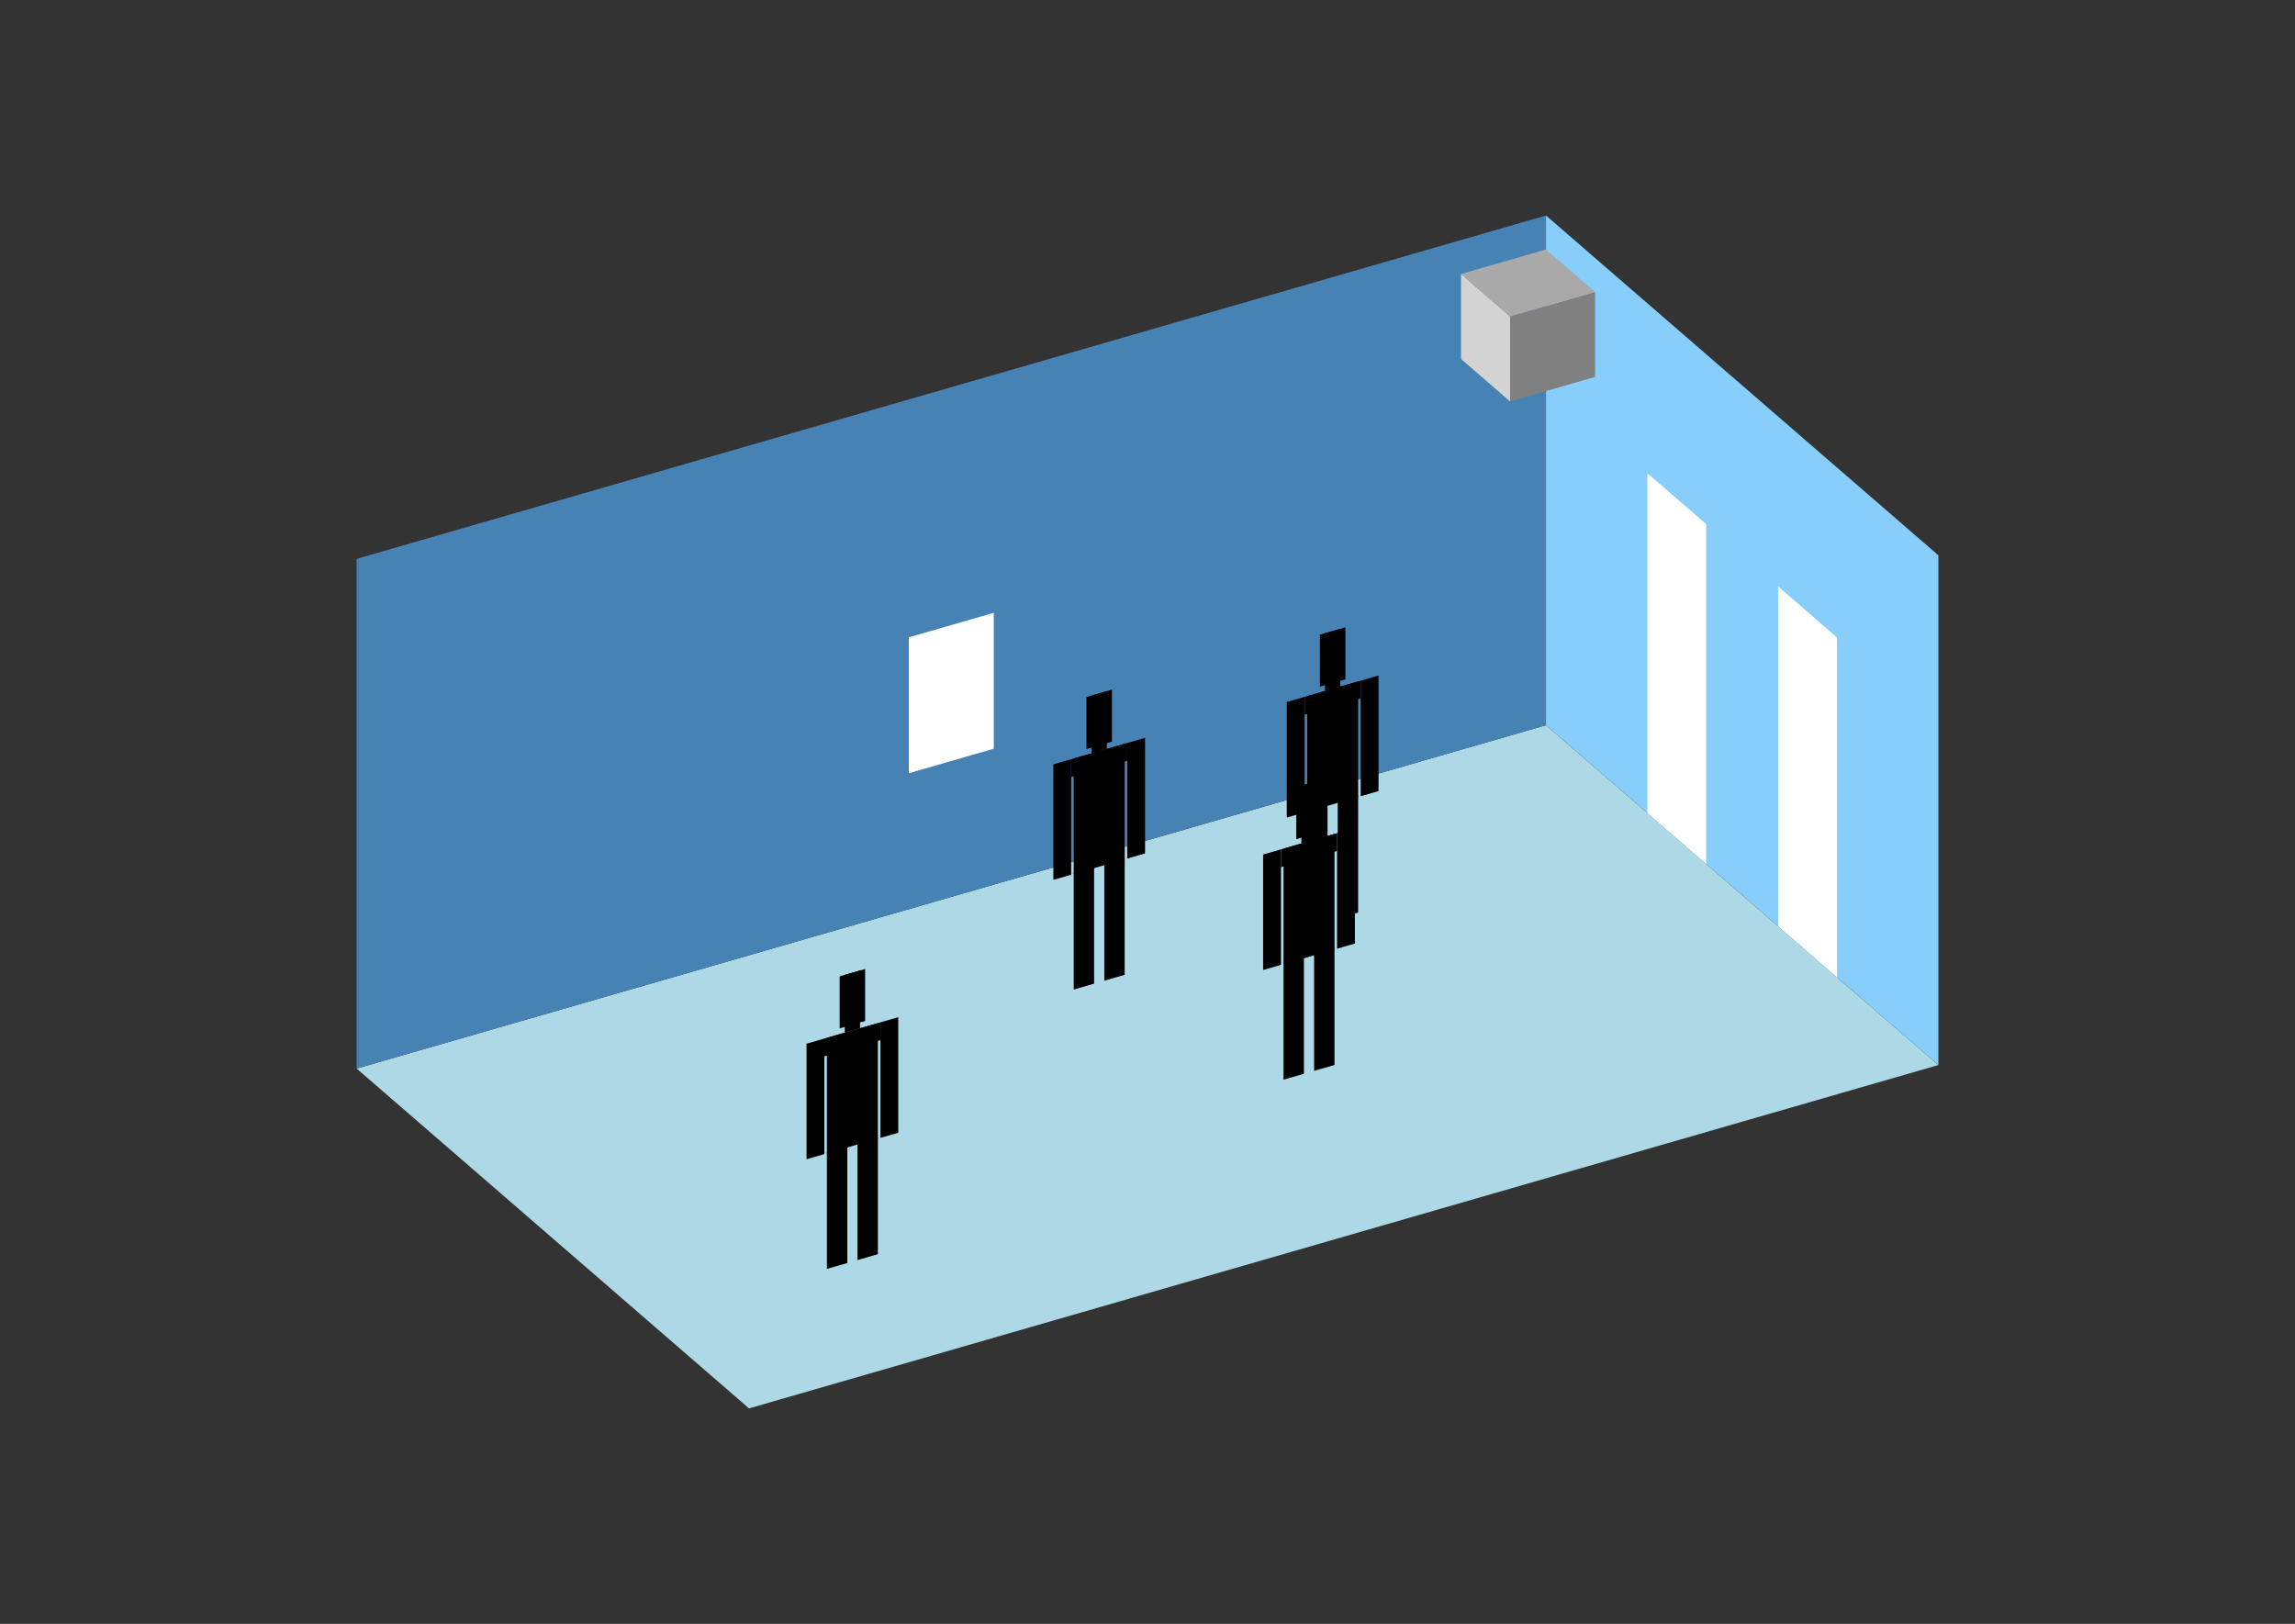 <?xml version="1.0" encoding="UTF-8"?>
<svg
  xmlns="http://www.w3.org/2000/svg"
  width="848"
  height="600"
  style="background-color:white"
>
  <rect width="100%" height="100%" fill="#333333" stroke="none"/>
  <polygon fill="lightblue" points="276.762,520.38 131.778,394.82 571.238,267.959 716.222,393.519" />
  <polygon fill="steelblue" points="131.778,394.82 131.778,206.481 571.238,79.62 571.238,267.959" />
  <polygon fill="lightskyblue" points="716.222,393.519 716.222,205.18 571.238,79.62 571.238,267.959" />
  <polygon fill="white" points="630.44,319.23 630.44,193.67 608.692,174.836 608.692,300.396" />
  <polygon fill="white" points="678.768,361.083 678.768,235.523 657.02,216.689 657.02,342.249" />
  <polygon fill="white" points="335.813,285.697 335.813,235.473 367.203,226.411 367.203,276.635" />
  <polygon fill="grey" points="557.971,148.322 557.971,116.932 589.361,107.871 589.361,139.261" />
  <polygon fill="lightgrey" points="557.971,148.322 557.971,116.932 539.848,101.237 539.848,132.627" />
  <polygon fill="darkgrey" points="557.971,116.932 539.848,101.237 571.238,92.176 589.361,107.871" />
  <polygon fill="hsl(324.0,50.0%,69.21%)" points="396.738,365.621 396.738,322.504 404.271,320.329 404.271,363.447" />
  <polygon fill="hsl(324.0,50.0%,69.21%)" points="415.572,360.185 415.572,317.067 408.038,319.242 408.038,362.359" />
  <polygon fill="hsl(324.0,50.0%,69.21%)" points="389.204,325.106 389.204,282.416 395.796,280.513 395.796,323.203" />
  <polygon fill="hsl(324.0,50.0%,69.21%)" points="416.513,317.222 416.513,274.532 423.105,272.629 423.105,315.319" />
  <polygon fill="hsl(324.0,50.0%,69.21%)" points="395.796,287.104 395.796,280.513 416.513,274.532 416.513,281.124" />
  <polygon fill="hsl(324.0,50.0%,69.21%)" points="396.738,322.931 396.738,280.241 415.572,274.804 415.572,317.494" />
  <polygon fill="hsl(324.0,50.0%,69.21%)" points="401.446,276.747 401.446,257.536 410.863,254.818 410.863,274.029" />
  <polygon fill="hsl(324.0,50.0%,69.21%)" points="403.329,278.338 403.329,256.993 408.98,255.362 408.98,276.707" />
  <polygon fill="hsl(324.0,50.0%,68.652%)" points="482.997,342.589 482.997,299.471 490.531,297.297 490.531,340.414" />
  <polygon fill="hsl(324.0,50.0%,68.652%)" points="501.831,337.152 501.831,294.034 494.297,296.209 494.297,339.326" />
  <polygon fill="hsl(324.0,50.0%,68.652%)" points="475.463,302.073 475.463,259.383 482.055,257.48 482.055,300.17" />
  <polygon fill="hsl(324.0,50.0%,68.652%)" points="502.773,294.189 502.773,251.499 509.365,249.596 509.365,292.287" />
  <polygon fill="hsl(324.0,50.0%,68.652%)" points="482.055,264.072 482.055,257.48 502.773,251.499 502.773,258.091" />
  <polygon fill="hsl(324.0,50.0%,68.652%)" points="482.997,299.898 482.997,257.208 501.831,251.771 501.831,294.461" />
  <polygon fill="hsl(324.0,50.0%,68.652%)" points="487.705,253.714 487.705,234.503 497.122,231.785 497.122,250.996" />
  <polygon fill="hsl(324.0,50.0%,68.652%)" points="489.589,255.305 489.589,233.96 495.239,232.329 495.239,253.674" />
  <polygon fill="hsl(324.0,50.0%,52.578%)" points="474.264,398.93 474.264,355.813 481.797,353.638 481.797,396.756" />
  <polygon fill="hsl(324.0,50.0%,52.578%)" points="493.098,393.493 493.098,350.376 485.564,352.551 485.564,395.668" />
  <polygon fill="hsl(324.0,50.0%,52.578%)" points="466.73,358.415 466.73,315.724 473.322,313.821 473.322,356.512" />
  <polygon fill="hsl(324.0,50.0%,52.578%)" points="494.04,350.531 494.04,307.841 500.631,305.938 500.631,348.628" />
  <polygon fill="hsl(324.0,50.0%,52.578%)" points="473.322,320.413 473.322,313.821 494.04,307.841 494.04,314.433" />
  <polygon fill="hsl(324.0,50.0%,52.578%)" points="474.264,356.24 474.264,313.55 493.098,308.113 493.098,350.803" />
  <polygon fill="hsl(324.0,50.0%,52.578%)" points="478.972,310.056 478.972,290.845 488.389,288.127 488.389,307.337" />
  <polygon fill="hsl(324.0,50.0%,52.578%)" points="480.856,311.647 480.856,290.302 486.506,288.67 486.506,310.016" />
  <polygon fill="hsl(324.0,50.0%,46.247%)" points="305.543,468.835 305.543,425.718 313.076,423.543 313.076,466.661" />
  <polygon fill="hsl(324.0,50.0%,46.247%)" points="324.377,463.399 324.377,420.281 316.843,422.456 316.843,465.573" />
  <polygon fill="hsl(324.0,50.0%,46.247%)" points="298.009,428.32 298.009,385.629 304.601,383.727 304.601,426.417" />
  <polygon fill="hsl(324.0,50.0%,46.247%)" points="325.318,420.436 325.318,377.746 331.91,375.843 331.91,418.533" />
  <polygon fill="hsl(324.0,50.0%,46.247%)" points="304.601,390.318 304.601,383.727 325.318,377.746 325.318,384.338" />
  <polygon fill="hsl(324.0,50.0%,46.247%)" points="305.543,426.145 305.543,383.455 324.377,378.018 324.377,420.708" />
  <polygon fill="hsl(324.0,50.0%,46.247%)" points="310.251,379.961 310.251,360.75 319.668,358.032 319.668,377.243" />
  <polygon fill="hsl(324.0,50.0%,46.247%)" points="312.135,381.552 312.135,360.207 317.785,358.576 317.785,379.921" />
</svg>
